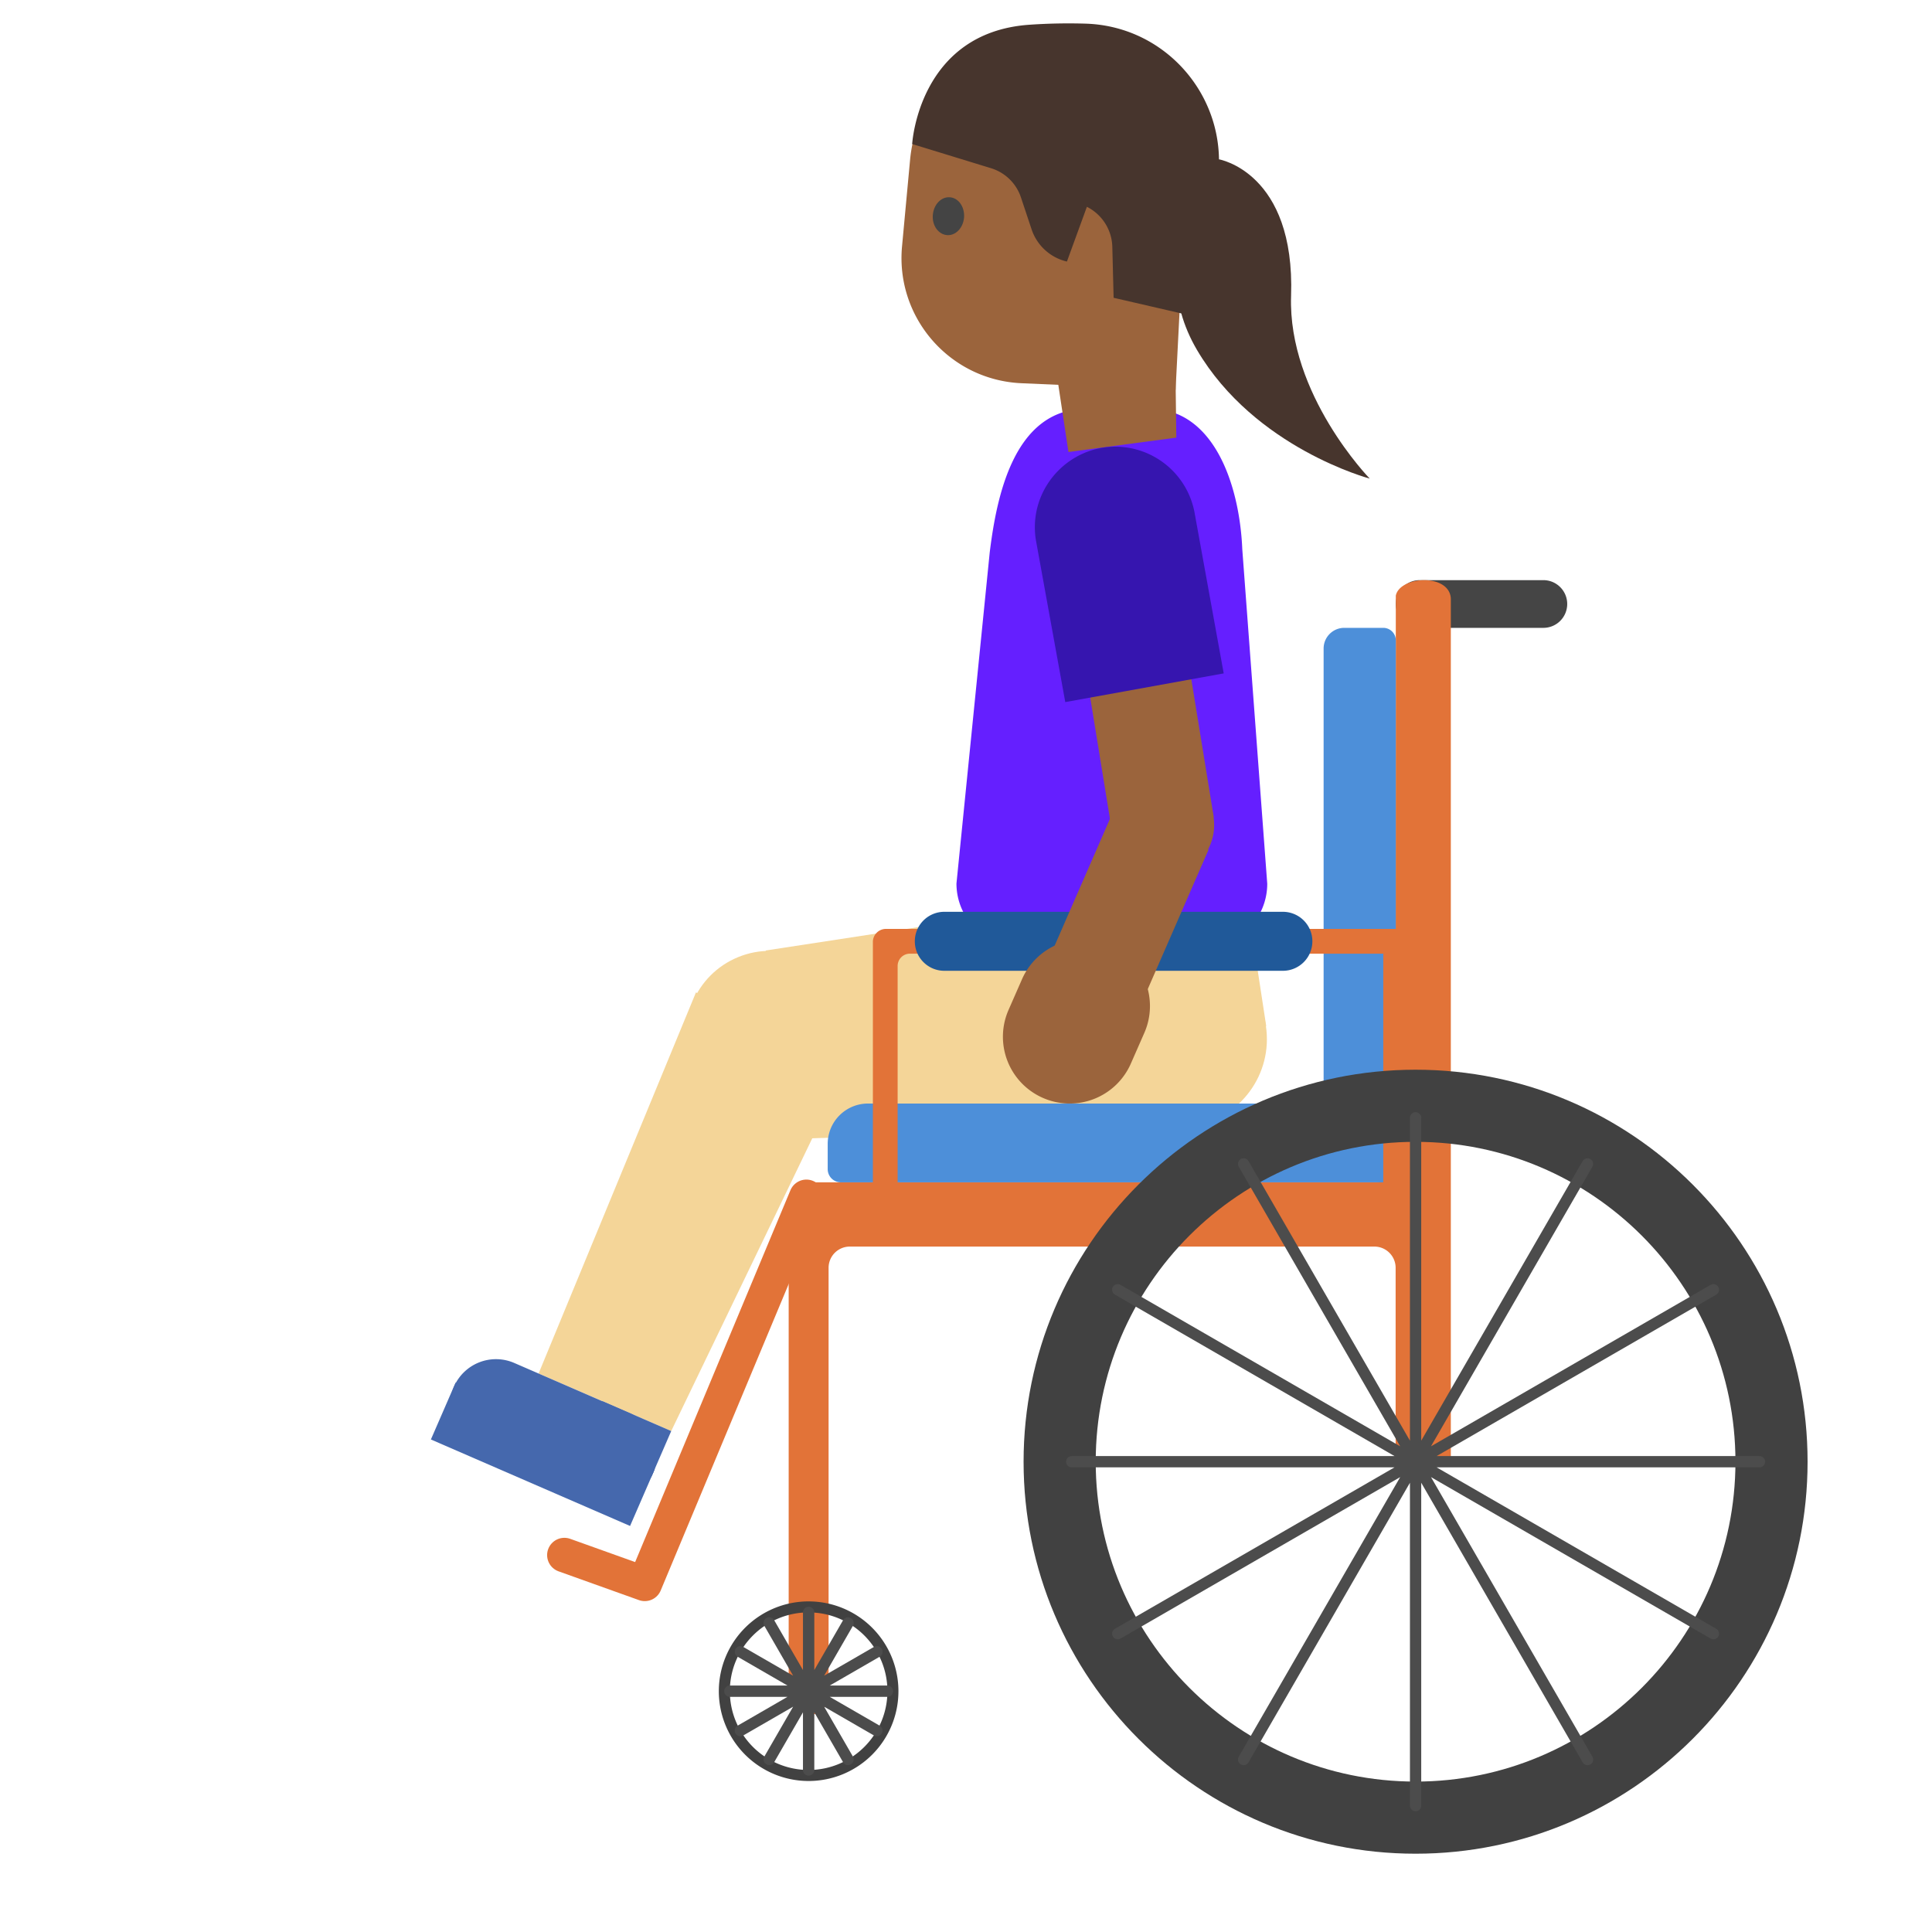 <svg xmlns="http://www.w3.org/2000/svg" fill-rule="evenodd" stroke-linecap="round" stroke-linejoin="round" stroke-miterlimit="1.5" clip-rule="evenodd" viewBox="0 0 128 128"><path fill="#f4d598" fill-rule="nonzero" d="M51.237 75.493l-.505-12.52 26.023-3.985 2.232 15.64-27.75.865z"/><circle cx="100.597" cy="62.284" r="5.219" fill="#f4d598" transform="scale(1.12) rotate(81.298 85.634 43.897)"/><path fill="#f4d598" d="M82.382 58.127l1.508 9.853-11.56 1.77-1.508-9.854z"/><path fill="#651fff" fill-rule="nonzero" d="M79.752 62.753H67.583c-2.312 0-4.215-1.903-4.215-4.216l2.204-21.94c.44-3.563 1.552-9.515 6.41-9.515h4.207c4.188 0 5.932 4.95 6.116 9.313l1.653 22.152a4.2 4.2 0 01-4.206 4.206z"/><path fill="#454545" d="M103.832 40.018c0-.873-.708-1.582-1.58-1.582h-8.196a1.58 1.58 0 000 3.161h8.195a1.58 1.58 0 001.581-1.58z"/><path fill="#e27338" fill-rule="nonzero" d="M95.096 97.022c-.276 1.328-2.52 1.443-2.632-.18V83.997c0-.777-.63-1.408-1.408-1.408H56.304a1.406 1.406 0 00-1.408 1.408v28.05c-.182 2.676-2.557 1.277-2.644 0V79.654c.067-1.026.584-1.274 1.322-1.322h37.484c.777 0 1.406-.63 1.406-1.407l.012-37.465c.271-1.301 3.531-1.486 3.645.18v57.203c.001-.006-1.02.12-1.025.18z"/><path fill="#414141" d="M53.574 106.097a5.952 5.952 0 015.95 5.949 5.952 5.952 0 01-5.95 5.95 5.952 5.952 0 01-5.95-5.95 5.952 5.952 0 015.95-5.95zm0 .73c2.88 0 5.22 2.338 5.22 5.219 0 2.88-2.34 5.22-5.22 5.22a5.222 5.222 0 01-5.22-5.22c0-2.88 2.34-5.22 5.22-5.22z"/><path fill="none" stroke="#4c4c4c" stroke-width=".751" d="M53.574 106.827v10.438M56.184 107.526l-5.22 9.04M58.094 109.436l-9.04 5.22M58.793 112.046H48.355M58.094 114.656l-9.04-5.22M56.184 116.566l-5.22-9.04"/><g><path fill="#4d8fd9" d="M92.466 73.112H57.51a2.673 2.673 0 00-2.673 2.673v1.673c0 .482.391.874.874.874h35.853a.903.903 0 00.9-.902v-4.318z"/></g><g><path fill="#4d8fd9" d="M92.476 42.426a.83.83 0 00-.829-.829h-2.586c-.756 0-1.368.614-1.368 1.37v30.145h4.783V42.426z"/></g><g><path fill="#e27338" fill-rule="nonzero" d="M92.565 61.55c.4.073.687.262.72.813v15.968c-.054.857-1.56 1.265-1.64 0V63.183H60.282a.813.813 0 00-.811.811v14.337c-.104 1.652-1.587.856-1.64 0V62.363a.868.868 0 01.82-.82h33.816l.099.007z"/></g><g><path fill="#205999" d="M86.948 62.364a1.955 1.955 0 00-1.954-1.955h-22.43a1.956 1.956 0 00-1.955 1.955c0 1.079.877 1.954 1.956 1.954h22.43a1.955 1.955 0 001.953-1.954z"/></g><g><path fill="#414141" d="M93.786 70.871c14.333 0 25.971 11.638 25.971 25.971s-11.638 25.971-25.97 25.971c-14.334 0-25.972-11.638-25.972-25.97 0-14.334 11.638-25.972 25.971-25.972zm0 4.779c11.697 0 21.192 9.495 21.192 21.192 0 11.697-9.495 21.192-21.192 21.192-11.697 0-21.192-9.495-21.192-21.192 0-11.697 9.495-21.192 21.192-21.192z"/><path fill="none" stroke="#4c4c4c" stroke-width=".747" d="M93.786 74.058v45.569M105.178 77.11l-22.784 39.464M113.518 85.45l-39.464 22.784M116.57 96.842H71.003M113.518 108.234L74.054 85.45M105.18 116.574L82.393 77.11"/></g><g><path fill="none" stroke="#e27338" stroke-width="2.288" d="M53.425 79.294l-10.708 25.64-5.325-1.906"/></g><g><circle cx="51.13" cy="93.56" r="6.54" fill="#f4d598" transform="scale(.848) rotate(67.73 65.123 93.913)"/><path fill="#f4d598" fill-rule="nonzero" d="M44.47 94.811l-8.787-3.812L46.109 65.75l9.883 5.148L44.47 94.81z"/><g fill="#4568ad" fill-rule="nonzero"><path d="M39.263 99.187l-7.61-3.306a3.05 3.05 0 01-1.581-4 3.039 3.039 0 014-1.581l7.611 3.305a3.039 3.039 0 011.58 4 3.058 3.058 0 01-4 1.582z"/><path d="M30.186 91.6l13.195 5.729-1.637 3.77-13.196-5.73 1.638-3.77z"/><path d="M39.913 92.832l4.557 1.979-1.33 3.063-4.557-1.979 1.33-3.063z"/></g></g><g><path fill="#9b643c" fill-rule="nonzero" d="M77.814 19.607l.12 9.386-7.146.955-2.782-18.442 9.808 8.1z"/><g fill-rule="nonzero"><path fill="#9b643c" d="M78.68 10.192l-.795 15.641-10.203-.443c-4.746-.205-8.356-4.337-7.92-9.063l.533-5.735c.489-5.3 5.442-9.022 10.667-8.012l2.071.4a7 7 0 015.646 7.212z"/><path fill="#47352d" d="M78.504 20.819l-4.724-1.09-.086-3.364a3.056 3.056 0 00-1.685-2.663l-1.323 3.627a3.248 3.248 0 01-2.339-2.13l-.708-2.124a3.02 3.02 0 00-1.966-1.926l-5.239-1.607s.418-7.385 7.756-7.902a37.452 37.452 0 013.714-.074c5.553.159 9.669 5.213 8.722 10.682a58.194 58.194 0 01-2.122 8.571z"/><path fill="#47352d" d="M80.757 10.555s5.059.855 4.78 9.05c-.22 6.532 5.211 12.103 5.211 12.103s-7.615-2.013-11.444-8.523c-3.83-6.51 1.453-12.63 1.453-12.63z"/><path fill="#444" d="M63.873 14.395c-.053.694-.55 1.225-1.124 1.182-.574-.043-1.001-.63-.948-1.324.053-.694.55-1.226 1.124-1.183.573.034.992.631.948 1.325"/></g></g><g><path fill="#9b643c" fill-rule="nonzero" d="M80.415 54.141l-6.717 1.094-2.212-13.587 6.718-1.093 2.211 13.586z"/><circle cx="66.05" cy="64.33" r="3.75" fill="#9b643c" transform="scale(.918) rotate(-57.064 70.56 45.543)"/><path fill="#3615af" fill-rule="nonzero" d="M70.577 46.516l10.497-1.902-1.947-10.736a5.35 5.35 0 00-5.23-4.285c-2.927 0-5.335 2.408-5.335 5.335 0 .285.022.57.068.852l1.947 10.736z"/><path fill="#9b643c" fill-rule="nonzero" d="M75.412 66.977l-6.238-2.722 4.659-10.682 6.238 2.72-4.66 10.684z"/><path fill="#9b643c" fill-rule="nonzero" d="M69.09 72.736a4.42 4.42 0 005.831-2.269l.891-2.03a4.42 4.42 0 00-2.268-5.831 4.42 4.42 0 00-5.832 2.268l-.891 2.03a4.423 4.423 0 002.268 5.832z"/></g></svg>